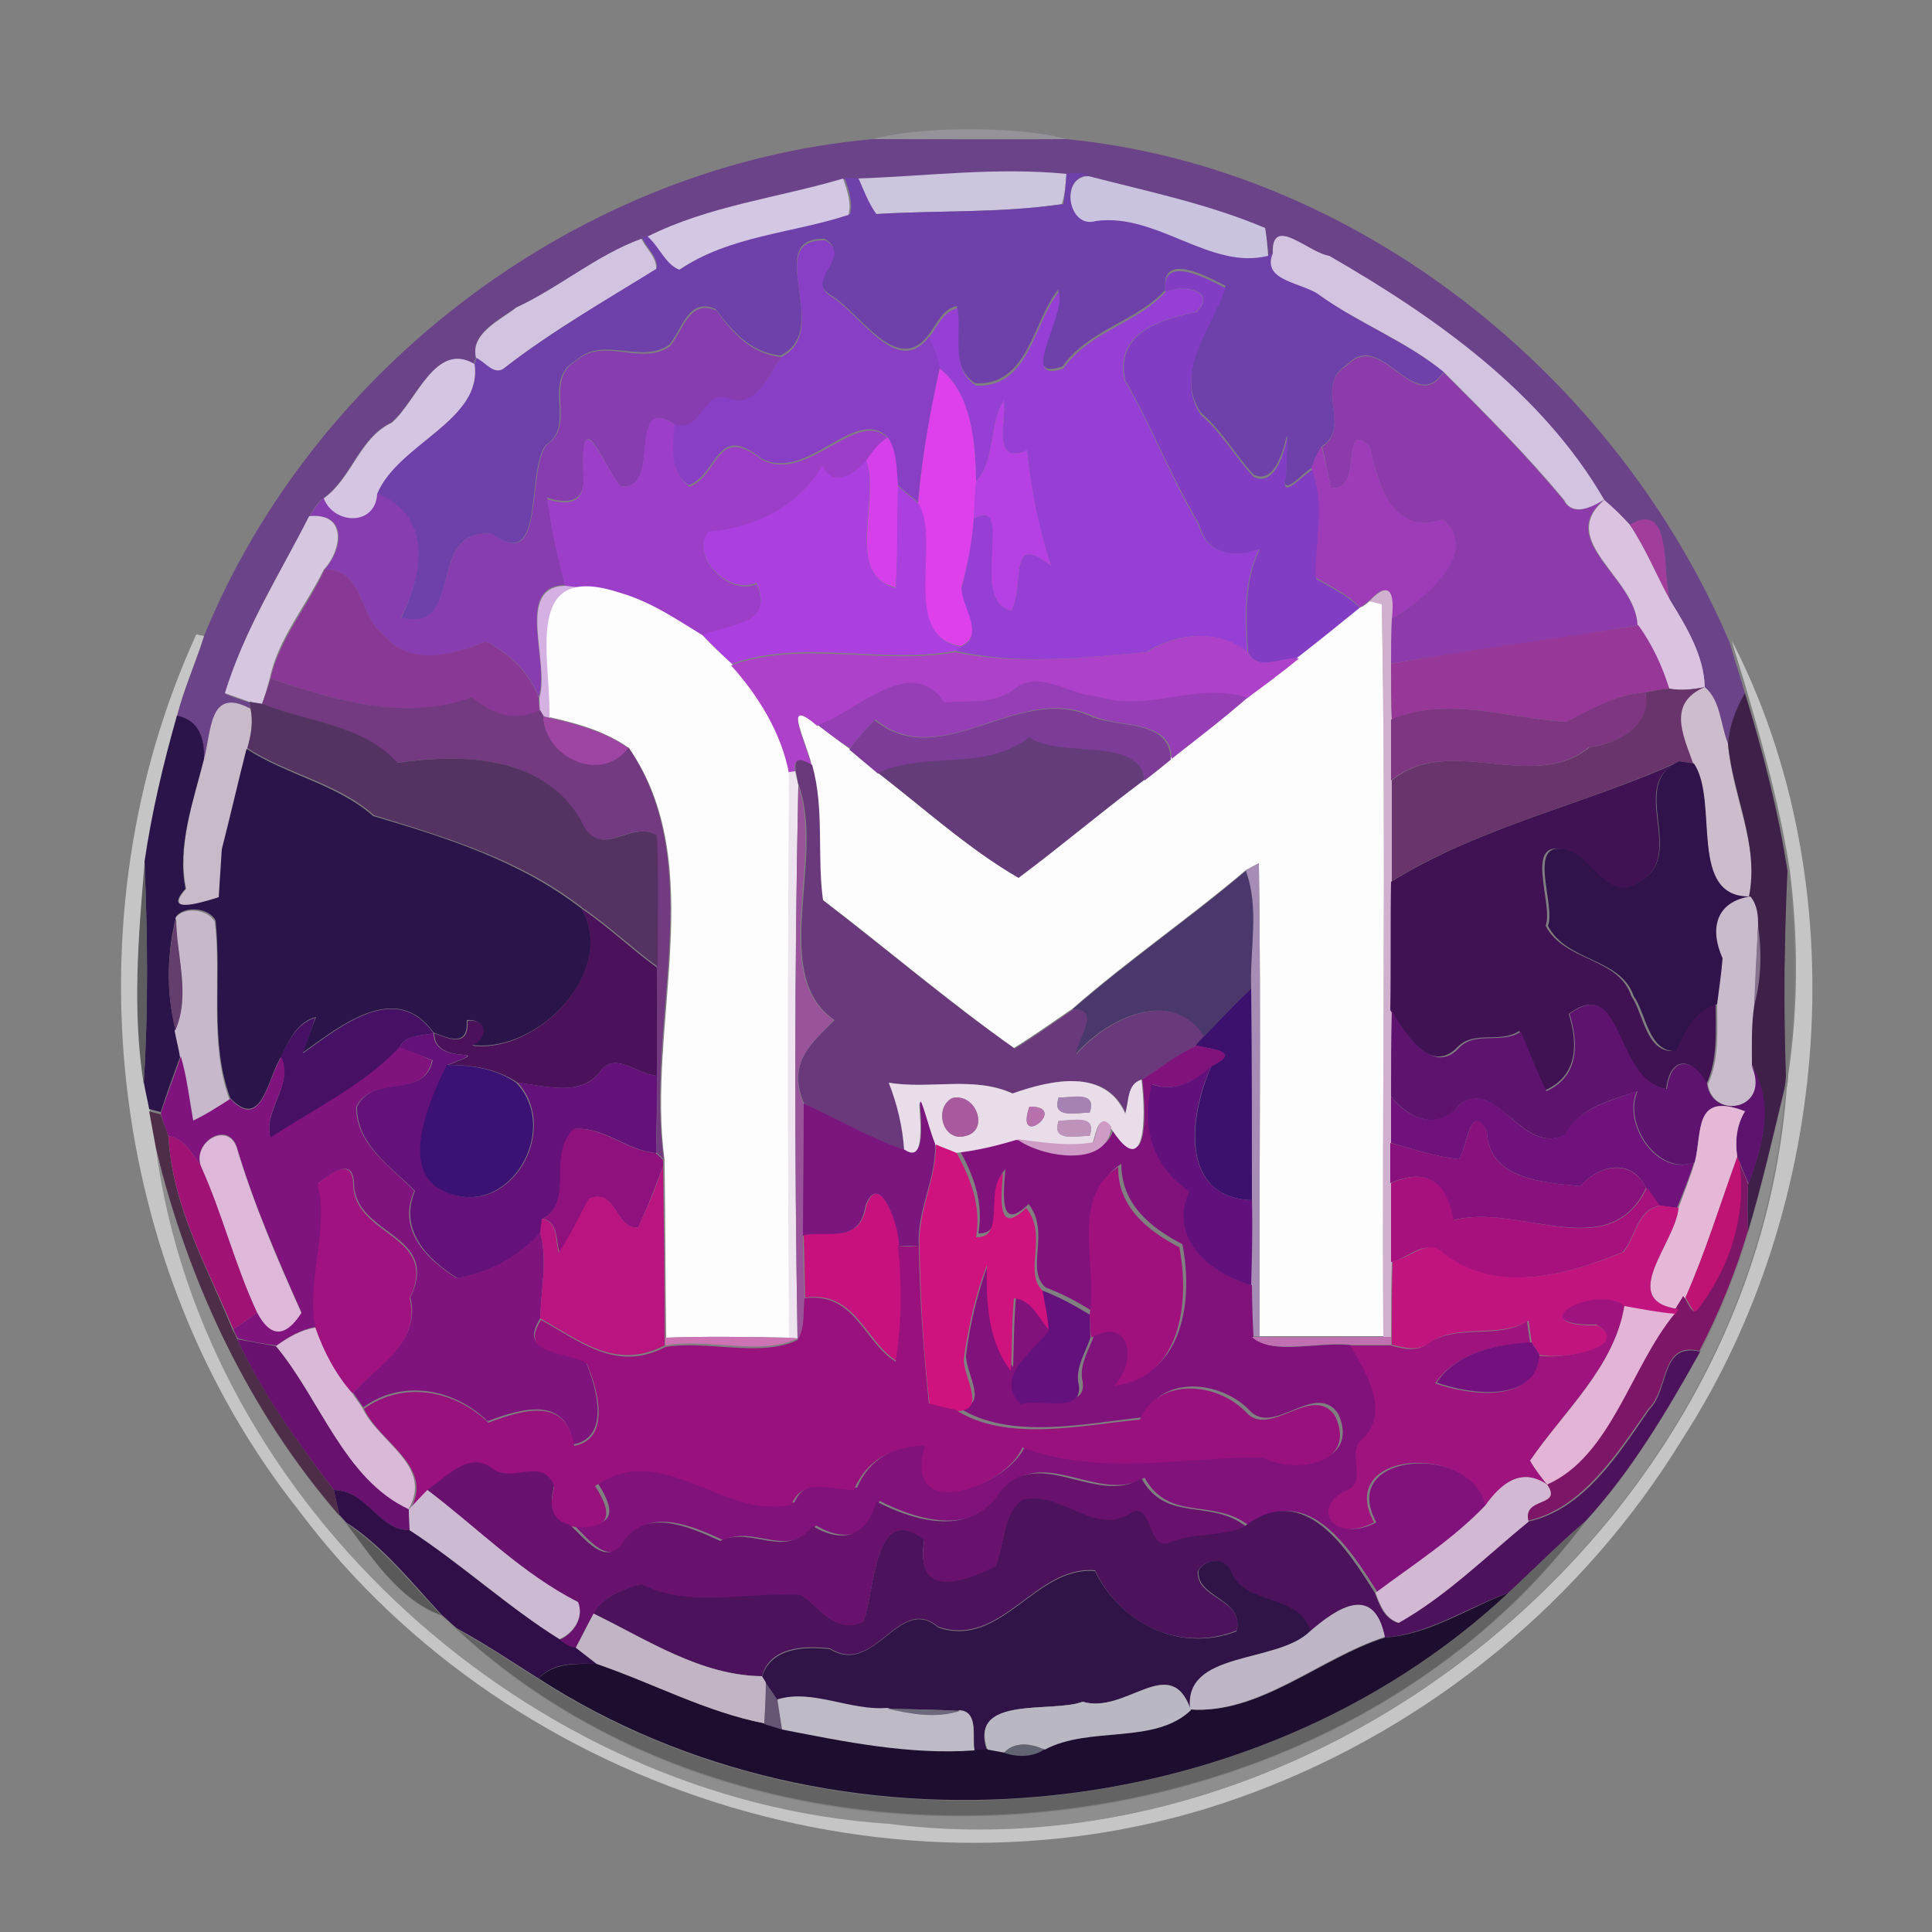 <?xml version="1.0" encoding="utf-8"?>
<!-- Generator: Adobe Illustrator 26.0.3, SVG Export Plug-In . SVG Version: 6.00 Build 0)  -->
<svg version="1.1" id="Layer_1" xmlns="http://www.w3.org/2000/svg" xmlns:xlink="http://www.w3.org/1999/xlink" x="0px" y="0px"
	 viewBox="0 0 250 250" style="enable-background:new 0 0 250 250;" xml:space="preserve">
<rect x="0" y="0" width="250" height="250" fill="#808080" stroke="none"/>
<style type="text/css">
	.st0{fill:#959399;}
	.st1{fill:#6B4389;}
	.st2{fill:#CDC5DE;}
	.st3{fill:#6E40AA;}
	.st4{fill:#D3C7E3;}
	.st5{fill:#CAC3DF;}
	.st6{fill:#D3C2E0;}
	.st7{fill:#D2C4E1;}
	.st8{fill:#893FC5;}
	.st9{fill:#823DC4;}
	.st10{fill:#963FD5;}
	.st11{fill:#873CB0;}
	.st12{fill:#D5C5E3;}
	.st13{fill:#8D3BAB;}
	.st14{fill:#DE40EC;}
	.st15{fill:#B640E3;}
	.st16{fill:#9D3EC9;}
	.st17{fill:#D640EB;}
	.st18{fill:#9D3BB9;}
	.st19{fill:#AC3FE0;}
	.st20{fill:#DBC2E0;}
	.st21{fill:#D7C6DF;}
	.st22{fill:#A13E9B;}
	.st23{fill:#893896;}
	.st24{fill:#D4B1E2;}
	.st25{fill:#D1AFCF;}
	.st26{fill:#FEFDFE;}
	.st27{fill:#FDFDFE;}
	.st28{fill:#973797;}
	.st29{fill:#C5C5C5;}
	.st30{fill:#AE41C9;}
	.st31{fill:#733981;}
	.st32{fill:#953EB5;}
	.st33{fill:#69346B;}
	.st34{fill:#CCBCCC;}
	.st35{fill:#7E3682;}
	.st36{fill:#3E2049;}
	.st37{fill:#C8BAC9;}
	.st38{fill:#543362;}
	.st39{fill:#7D3C98;}
	.st40{fill:#2B1449;}
	.st41{fill:#9E45A3;}
	.st42{fill:#653C7A;}
	.st43{fill:#6A397C;}
	.st44{fill:#411253;}
	.st45{fill:#31134B;}
	.st46{fill:#EEE4EF;}
	.st47{fill:#9A539B;}
	.st48{fill:#7A6C87;}
	.st49{fill:#5E5D5F;}
	.st50{fill:#A78DB5;}
	.st51{fill:#4A386C;}
	.st52{fill:#797979;}
	.st53{fill:#C9BBCC;}
	.st54{fill:#C7B9CB;}
	.st55{fill:#4B125B;}
	.st56{fill:#643E6C;}
	.st57{fill:#87728E;}
	.st58{fill:#876F8F;}
	.st59{fill:#3C116E;}
	.st60{fill:#461165;}
	.st61{fill:#5E136F;}
	.st62{fill:#641179;}
	.st63{fill:#81127C;}
	.st64{fill:#80137D;}
	.st65{fill:#3B1173;}
	.st66{fill:#62117C;}
	.st67{fill:#EADDEA;}
	.st68{fill:#6F127C;}
	.st69{fill:#8E8E8E;}
	.st70{fill:#A95A9F;}
	.st71{fill:#A682B3;}
	.st72{fill:#7C167F;}
	.st73{fill:#B871AD;}
	.st74{fill:#4D2D48;}
	.st75{fill:#E6B8D8;}
	.st76{fill:#BF92BC;}
	.st77{fill:#CE9BC7;}
	.st78{fill:#88117E;}
	.st79{fill:#8F117E;}
	.st80{fill:#A01274;}
	.st81{fill:#DEB8D8;}
	.st82{fill:#CF127E;}
	.st83{fill:#BF1273;}
	.st84{fill:#9F127F;}
	.st85{fill:#BA1480;}
	.st86{fill:#A1117E;}
	.st87{fill:#7D1667;}
	.st88{fill:#A6117E;}
	.st89{fill:#C7117E;}
	.st90{fill:#C1147F;}
	.st91{fill:#99117D;}
	.st92{fill:#64117E;}
	.st93{fill:#9F137E;}
	.st94{fill:#E3B4D6;}
	.st95{fill:#D9B8D8;}
	.st96{fill:#69116F;}
	.st97{fill:#CD73B4;}
	.st98{fill:#C070B1;}
	.st99{fill:#74117E;}
	.st100{fill:#4C125C;}
	.st101{fill:#68126E;}
	.st102{fill:#D3B8D3;}
	.st103{fill:#300F49;}
	.st104{fill:#CBBAD2;}
	.st105{fill:#59595A;}
	.st106{fill:#636363;}
	.st107{fill:#301448;}
	.st108{fill:#1D0D2F;}
	.st109{fill:#BEB6C6;}
	.st110{fill:#C1B5C5;}
	.st111{fill:#B9B8C2;}
	.st112{fill:#665474;}
	.st113{fill:#BFBBC6;}
	.st114{fill:#6C697C;}
	.st115{fill:#626474;}
</style>
<g id="_x23_959399ff">
	<path class="st0" d="M113,18c6-1.7,19-1.7,25,0C129.7,18,121.3,18,113,18z"/>
</g>
<g id="_x23_6b4389ff">
	<path class="st1" d="M26.4,82.3c14.3-35,48.9-61,86.6-64.3c8.3,0,16.7,0.1,25,0c37.6,3.7,71.1,30.6,85.8,65.1
		c0.6,2.2,1.4,4.4,2,6.7c-1.2,2-2,4.2-2.2,6.5c-1-2.4-0.9-5.5-3-7.3c-0.1-4-2.3-7.7-4.4-11.1c-1.3-2.5,0.5-13.4-5.3-9.9
		c-1.1-1.1-2.1-2.2-3.3-3.2c-8.1-14-21.9-23.6-35.6-31.6c-2.6-0.4-7.5-5.5-7.3-0.3l-0.6,0.3c0-1.2-0.2-2.4-0.4-3.6
		c-7.3-3.1-15.1-4.8-22.8-6.7c-0.9-0.4-1.9-0.4-2.9-0.2c-9.1-0.9-18.1,0.2-27.1,0.6c-0.4,0-1.3-0.1-1.8-0.1
		c-8.5,2.5-17.4,3.5-25.3,7.5L83,30.9c-5.8,2.2-10.6,6.3-16.2,8.9c-2.1,1.5-6,3.4-5.2,6.4c-0.1,0.2-0.2,0.7-0.3,0.9
		c-5-3-7.5,5-10.7,7.6c-4.2,2-5.1,7.2-8.8,9.8c-0.8,0.6-1.3,1.5-1.8,2.4c-3.9,7.5-8.5,14.7-10.8,22.9c1,0.4,2,0.8,3.1,1.1l0.1,0.9
		c-5.4-2.9-5,3-6,6.5c0.1-2.6-0.6-5-3.5-5.6C23.8,89.1,25.3,85.8,26.4,82.3z"/>
</g>
<g id="_x23_cdc5deff">
	<path class="st2" d="M110.9,23.1c9-0.3,18-1.5,27.1-0.6c-0.1,1.3-0.2,2.6-0.6,3.9c-8,1.2-16.2,0.8-24.2,1.3
		C112.2,26.3,111.6,24.7,110.9,23.1z"/>
</g>
<g id="_x23_6e40aaff">
	<path class="st3" d="M138,22.5c1-0.2,2-0.2,2.9,0.2c-3.8,0.1-2.7,6.9,0.9,5.8c7.9-1.1,14.9,6.4,22.3,4.5l0.6-0.3
		c-1.5,3.7,4,3.7,6.1,5.5c5.1,3.7,11.2,6,16,9.9c-3.8,5.8-8.1-5.7-12.5-0.9c-4.4,2.6,0.7,8-3.2,10.5c-0.6,0.8-1.1,1.8-1.3,2.8
		c-1.2,0.6-4.2,4.3-3.4,0.9c0.4-12.3,0.4,2.3-4.2,0c-2.4-2.6-4.1-5.7-6.8-8c-3.6-5.3,1.4-11.3,3.2-16.4c-2.5-1.3-8.4-4.5-7.8,0.5
		c-3.7,4.1-9.9,5.1-13.3,9.9c-6,2.2,0.4-6.9-0.6-9.9c-3.3,4.1-3.8,12.4-10.7,12.1c-3.4-2.2-1.8-6.6-2.4-10c-1.9,0.4-2.6,2.4-3.7,3.8
		c-4.1,5.3-8.9-3.1-12.6-5.2c-3.7-2.3,2.9-5.1-0.8-7.3c-8.2-0.2,1.2,11.7-5.7,15.1c-3.9-0.4-6.2-3.1-8.4-6c-3.5-1.6-4.3,2.6-6,4.6
		c-3.6,2.6-8.6-1.2-12,2c-4.7,2.6,0.1,8.4-4,11c-2.6,3.5,0,16.6-6.9,11.5C55,68.1,60.3,82.1,51.9,80c2.7-5.7,4.2-13-3.1-16.1
		c2.7-6.5,13.7-9.5,12.6-16.8c0.1-0.2,0.2-0.6,0.3-0.9c1.2,0.6,2.5,2.6,3.8,1.2c6.2-4.7,12.9-8.6,19.5-12.7c0.1-1.5-1.3-2.6-1.9-3.9
		l0.8-0.3c1.5,1.3,2.3,3.6,4.2,4.3c6.5-4.4,14.6-4.7,21.9-7.1c0.4-1.6-0.2-3.2-0.7-4.7c0.4,0,1.3,0.1,1.8,0.1
		c0.7,1.6,1.3,3.2,2.3,4.6c8.1-0.5,16.2-0.1,24.2-1.3C137.8,25.2,137.9,23.9,138,22.5z"/>
</g>
<g id="_x23_d3c7e3ff">
	<path class="st4" d="M83.8,30.6c8-4,16.9-5,25.3-7.5c0.5,1.5,1.1,3.1,0.7,4.7c-7.3,2.4-15.4,2.7-21.9,7.1
		C86.1,34.2,85.3,31.9,83.8,30.6z"/>
</g>
<g id="_x23_cac3dfff">
	<path class="st5" d="M141.8,28.6c-3.6,1.1-4.7-5.8-0.9-5.8c7.7,2,15.5,3.6,22.8,6.7c0.2,1.2,0.3,2.4,0.4,3.6
		C156.6,35,149.7,27.5,141.8,28.6z"/>
</g>
<g id="_x23_d3c2e0ff">
	<path class="st6" d="M164.7,32.8c-0.2-5.1,4.6-0.1,7.3,0.3c13.7,7.9,27.5,17.6,35.6,31.6c-1.6,0.9-4.1,2.2-5.2,0
		c-4.8-5.8-10.2-11.2-15.5-16.5c-4.8-4-10.9-6.3-16-9.9C168.7,36.5,163.2,36.5,164.7,32.8z"/>
</g>
<g id="_x23_d2c4e1ff">
	<path class="st7" d="M66.8,39.8c5.6-2.6,10.4-6.8,16.2-8.9c0.6,1.3,2,2.4,1.9,3.9c-6.6,4.1-13.3,7.9-19.5,12.7
		c-1.4,1.3-2.6-0.7-3.8-1.2C60.8,43.2,64.8,41.4,66.8,39.8z"/>
</g>
<g id="_x23_893fc5ff">
	<path class="st8" d="M101.1,46.2c6.8-3.4-2.6-15.3,5.7-15.1c3.7,2.2-2.9,5.1,0.8,7.3c3.7,2.2,8.5,10.6,12.6,5.2
		c0.7,1.3,1.3,2.6,1.4,4c-1.2,5.8-2.3,11.5-2.8,17.4c-0.9-0.8-1.8-1.5-2.7-2.3c-0.2-2.1-0.1-4.3-1.3-6.2c-4.2-4-10.4,6-16.3,2.8
		c-5.9-4.7-5.5,2-9.4,3.5c-2.6-1.9-2.2-5.1-1.9-8.1c3.6,1.2,3.7-4.8,7.1-3.3C97.9,52.8,99.4,48.5,101.1,46.2z"/>
</g>
<g id="_x23_823dc4ff">
	<path class="st9" d="M150.8,37.8c-0.6-5,5.3-1.8,7.8-0.5c-1.8,5.1-6.8,11-3.2,16.4c2.7,2.3,4.4,5.4,6.8,8c4.7,2.3,4.7-12.3,4.2,0
		c-0.8,3.3,2.2-0.3,3.4-0.9c1.8,4.5,0.5,9.4,0.5,14.1c2,1.2,4.2,2.2,5.8,3.9c-2.6,2.2-5.3,4.3-8,6.4c-2.1-0.2-5.4,1.8-6.6-0.8
		c-0.3-4.5-0.5-9.2,1.5-13.3c-3.2,1.1-6.8,0.8-7.8-3.2c-3.6-6.1-6.1-12.6-9.6-18.7c-1.3-6.2,4.7-7.9,9.2-8.8
		C157.7,37.6,153,36.7,150.8,37.8z"/>
</g>
<g id="_x23_963fd5ff">
	<path class="st10" d="M150.8,37.8c2.2-1.1,6.9-0.1,3.9,2.6c-4.5,0.9-10.5,2.6-9.2,8.8c3.6,6.1,6,12.7,9.6,18.7
		c1,3.9,4.6,4.3,7.8,3.2c-2,4.1-1.8,8.8-1.5,13.3c-3.9-3.1-9.1-2.5-13.1,0c-8.1,0.7-16.6,1.7-24.7-0.2l0.7-0.5
		c3.3-1.4,0-5.1,0.1-7.6c0.8-2.9,1.3-5.9,1.6-9c5.6-3.1-0.8,10.8,4.9,11.9c1.7-3.5-0.5-10.3,5.1-5.8c-1.6-4.8-2.6-9.8-3.1-14.9
		c-4.6,1.8-2.7-3.5-3-6.5c-2,3.2-1,7.6-3.6,10.5c-0.1-4.8-0.5-11.3-4.7-14.6c-0.2-1.5-0.8-2.8-1.4-4c1.1-1.4,1.8-3.4,3.7-3.8
		c0.6,3.4-1,7.8,2.4,10c6.9,0.3,7.4-8,10.7-12.1c1,3-5.4,12,0.6,9.9C140.9,42.9,147.1,41.9,150.8,37.8z"/>
</g>
<g id="_x23_873cb0ff">
	<path class="st11" d="M86.7,44.8c1.7-2,2.5-6.2,6-4.6c2.1,2.9,4.5,5.6,8.4,6c-1.7,2.3-3.2,6.6-6.7,5.4c-3.4-1.5-3.5,4.5-7.1,3.3
		c-6.3-4.1-1.5,8.8-7,8c-1.9-1.9-5.3-11.8-4.8-1.4c0.3,3.4-1.9,3.8-4.7,2.9c0.5,3.8,1.4,7.6,2.3,11.3c-6.6,0.1-1.9,9.8-3.4,14.5
		C68.5,87,66,84.6,62.9,83c-4.2,1.7-9.7,3.4-13.2-0.8C46.5,80,47,73.4,42,73.7c2.4-2.6,3-7.4-1.9-6.9c0.5-0.9,1-1.7,1.8-2.4
		c1.3,3.4,6.6,3.6,6.9-0.6c7.3,3.1,5.9,10.5,3.1,16.1c8.4,2.2,3.1-11.9,11.9-10.8c6.8,5.2,4.3-8,6.9-11.5c4.1-2.7-0.6-8.4,4-11
		C78.1,43.6,83.1,47.4,86.7,44.8z"/>
</g>
<g id="_x23_d5c5e3ff">
	<path class="st12" d="M50.7,54.7c3.2-2.7,5.6-10.6,10.7-7.6c1.1,7.3-9.9,10.3-12.6,16.8c-0.2,4.2-5.6,4-6.9,0.6
		C45.6,61.8,46.5,56.7,50.7,54.7z"/>
</g>
<g id="_x23_8d3babff">
	<path class="st13" d="M174.3,47.3c4.5-4.8,8.7,6.7,12.5,0.9c5.3,5.3,10.7,10.7,15.5,16.5c1.2,2.2,3.6,1,5.2,0
		c-6.2,5.3,4.1,10,4.4,16.2c-10.7,1.9-21.5,3.2-32,5c0-1.9,0-3.9,0.1-5.8c4-2.3,11.7-8.6,6.7-12.9c-6.5,2.4-8.4-4.7-9.5-9.5
		c-3.9-3.6-0.6,6.1-5,5.4c-0.3-1.3-0.8-4-1.1-5.3C175,55.3,169.9,49.8,174.3,47.3z"/>
</g>
<g id="_x23_de40ecff">
	<path class="st14" d="M121.6,47.7c4.2,3.3,4.6,9.7,4.7,14.6c-0.1,1.6-0.2,3.1-0.3,4.7c-0.2,3.1-0.8,6.1-1.6,9
		c0,2.5,3.2,6.2-0.1,7.6c-8-1.4-2.6-13.4-5.5-18.5C119.3,59.3,120.3,53.5,121.6,47.7z"/>
</g>
<g id="_x23_b640e3ff">
	<path class="st15" d="M126.3,62.3c2.6-2.9,1.6-7.3,3.6-10.5c0.3,3-1.6,8.3,3,6.5c0.5,5,1.5,10,3.1,14.9c-5.6-4.5-3.4,2.3-5.1,5.8
		c-5.7-1.1,0.6-15-4.9-11.9C126.1,65.4,126.1,63.9,126.3,62.3z"/>
</g>
<g id="_x23_9d3ec9ff">
	<path class="st16" d="M80.3,62.9c5.5,0.8,0.6-12.1,7-8c-0.3,3-0.7,6.1,1.9,8.1c3.9-1.5,3.4-8.2,9.4-3.5c6,3.1,12.2-6.8,16.3-2.8
		c-1.2,0.7-2,1.8-2.8,3c-1.6,1.8-4.2,3.6-5.7,0.7c-3.2,5.2-8.7,8-14.7,8.5c-2.5,2.8,2.4,8.3,6.2,6.7c2.5,5.6-4,5.3-7,6.8
		c-3.4-2.1-6.8-4.4-10.7-5.5c-2.4-0.4-4.7-0.7-7.1-1c-0.9-3.8-1.8-7.5-2.3-11.3c2.8,0.9,4.9,0.5,4.7-2.9
		C74.9,51.1,78.4,61,80.3,62.9z"/>
</g>
<g id="_x23_d640ebff">
	<path class="st17" d="M112.1,59.6c0.7-1.1,1.6-2.3,2.8-3c1.2,1.8,1.1,4.1,1.3,6.2c-0.1,4.4,0,8.8-0.3,13.2
		C109.2,74.5,114,64.5,112.1,59.6z"/>
</g>
<g id="_x23_9d3bb9ff">
	<path class="st18" d="M172.2,63.1c4.4,0.7,1.1-9,5-5.4c1.1,4.8,3,11.8,9.5,9.5c5.1,4.3-2.6,10.6-6.7,12.9c0.4-3.3-0.2-5.2-2.9-2.3
		c-0.3,0.2-0.8,0.6-1.1,0.8c-1.6-1.7-3.8-2.7-5.8-3.9c0-4.7,1.3-9.6-0.5-14.1c0.3-1,0.7-2,1.3-2.8C171.4,59.2,171.9,61.8,172.2,63.1
		z"/>
</g>
<g id="_x23_ac3fe0ff">
	<path class="st19" d="M91.7,68.8c6.1-0.5,11.6-3.3,14.7-8.5c1.5,2.9,4.1,1.1,5.7-0.7c1.8,4.8-2.9,14.8,3.8,16.5
		c0.3-4.4,0.1-8.8,0.3-13.2c0.9,0.8,1.8,1.5,2.7,2.3c2.9,5.1-2.5,17.1,5.5,18.5l-0.7,0.5c-9.6,1.8-19.8-1.6-29,1.7
		c-1.3-1.2-2.5-2.4-3.8-3.7c3.1-1.5,9.5-1.1,7-6.8C94.1,77.1,89.2,71.7,91.7,68.8z"/>
</g>
<g id="_x23_dbc2e0ff">
	<path class="st20" d="M207.6,64.7c1.2,1,2.3,2.1,3.3,3.2c2.1,3.1,3.5,6.6,5.3,9.9c2.1,3.4,4.3,7.1,4.4,11.1
		c-1.5,0.3-3.1,0.5-4.7,0.2c-0.9-2.9-2.2-5.8-4-8.2C211.7,74.7,201.4,70,207.6,64.7z"/>
</g>
<g id="_x23_d7c6dfff">
	<path class="st21" d="M40,66.8c4.9-0.5,4.3,4.3,1.9,6.9c-2.3,4.7-5.9,8.9-7,14.1c-0.3,1.1-0.6,2.2-1,3.3c-0.4-0.1-1.3-0.2-1.7-0.3
		c-1-0.4-2-0.7-3.1-1.1C31.6,81.5,36.2,74.3,40,66.8z"/>
</g>
<g id="_x23_a13e9bff">
	<path class="st22" d="M210.9,67.9c5.9-3.5,4,7.3,5.3,9.9C214.4,74.6,213,71,210.9,67.9z"/>
</g>
<g id="_x23_893896ff">
	<path class="st23" d="M35,87.8c1.2-5.2,4.8-9.3,7-14.1c5-0.3,4.5,6.3,7.7,8.5c3.4,4.1,9,2.5,13.2,0.8c3,1.6,5.6,4,6.8,7.3
		c0,0.4,0.1,1.3,0.1,1.7c-3.3,1.5-6.3,0.6-8.8-1.7C52.5,93.4,43.2,90.6,35,87.8z"/>
</g>
<g id="_x23_d4b1e2ff">
	<path class="st24" d="M69.8,90.3c1.4-4.7-3.2-14.4,3.4-14.5c2.4,0.3,4.7,0.6,7.1,1c-12.8-4.3-8.9,8.4-9.1,16.1l-0.8-0.2L69.9,92
		C69.8,91.5,69.8,90.7,69.8,90.3z"/>
</g>
<g id="_x23_d1afcfff">
	<path class="st25" d="M177.2,77.8c2.7-2.9,3.3-1,2.9,2.3c-0.1,1.9-0.1,3.9-0.1,5.8c0,1.8,0,5.4,0.1,7.2c0,2.6-0.1,5.2,0,7.9
		c0,4.3,0,8.7,0,13c0,5.6,0,11.2,0.1,16.8c0,3.7-0.1,7.4-0.1,11.1c0,2,0,4,0,6c0,1.7,0,3.5,0,5.2c0,3.4,0,6.8,0,10.1
		c-0.1,3.2-0.1,6.5-0.1,9.8l-1,0c-0.2-31.6,0.4-63.2-0.2-94.7C178.4,78.2,177.6,77.9,177.2,77.8z"/>
</g>
<g id="_x23_fefdfeff">
	<path class="st26" d="M71.1,92.8c0.2-7.7-3.6-20.3,9.1-16.1c3.9,1.1,7.3,3.4,10.7,5.5c1.2,1.3,2.5,2.5,3.8,3.7
		c3.5,4,6.5,8.8,7.5,14c-0.2,24.4-0.2,48.8,0,73.2c-5.3-0.1-10.7-0.2-16,0c-0.1-7.4-0.1-14.8-0.2-22.2v-0.8
		c-2.4-17.3,5.9-38.1-4.6-53.3C78.3,94.6,74.7,93.6,71.1,92.8z"/>
</g>
<g id="_x23_fdfdfeff">
	<path class="st27" d="M177.2,77.8c0.4,0.1,1.2,0.3,1.6,0.4c0.6,31.5,0,63.1,0.2,94.7c-5.3,0-10.7,0-16,0
		c-0.1-20.4,0.2-40.8-0.1-61.2c-0.4,0.2-1.3,0.7-1.7,0.9c-7.3,6.2-15.2,11.6-22.4,17.9c-2.5,1.7-5,3.5-7.6,5.1
		c-8.5-6-16.5-12.9-24.8-19.2c-0.8-5.8,0.2-11.8-1.4-17.5c-0.6-2.8-4-9.3,0.7-5.2c1.4,1,2.7,2.1,4.1,3.1c1.3,1,2.5,2.1,3.7,3.1
		c5.9,4.6,11.8,9.9,18.2,13.6c5.6-4,10.8-8.5,16.3-12.7c1.1-0.9,2.2-1.8,3.4-2.7c3.3-2.6,6.6-5.2,9.8-7.9c2.3-1.7,4.6-3.4,6.8-5.2
		c2.7-2.1,5.3-4.2,8-6.4C176.4,78.5,176.9,78.1,177.2,77.8z"/>
</g>
<g id="_x23_973797ff">
	<path class="st28" d="M180,85.9c10.5-1.9,21.3-3.2,32-5c1.8,2.5,3.1,5.3,4,8.2c-1,0.1-2.1,0.3-3.1,0.5c-3.7,0.2-6.9,2.2-10.2,3.8
		c-7.5-0.4-15.3-3.4-22.6-0.3C180,91.4,180,87.7,180,85.9z"/>
</g>
<g id="_x23_c5c5c5ff">
	<path class="st29" d="M25.4,82.1l1,0.2c-1.1,3.5-2.6,6.8-3.5,10.3c-1.7,6.3-3.3,12.7-4.1,19.2c-0.9,9.4-1.6,19.1-0.1,28.5
		c0.2,1.2,0.4,2.3,0.7,3.5c0.3,1.6,0.7,3.3,1,4.9c6.2,46,48.6,84.1,94.8,87.2c56.2,7.3,111.9-38.9,116-95.1c0.1-0.4,0.2-1.2,0.2-1.7
		c1.3-8.8,1.3-17.7,0.2-26.5c-1.2-7.8-3.3-15.5-5.5-23c-0.6-2.2-1.4-4.4-2-6.7c16.2,31.4,13.1,73.2-6.4,103.3
		c-12.7,20.8-32.5,37.1-55.4,45.7c-43.6,16.6-95.8,0.7-123.6-36.4C13.7,164,8.7,118.6,25.4,82.1z"/>
</g>
<g id="_x23_ae41c9ff">
	<path class="st30" d="M148.4,84.4c4-2.5,9.2-3.1,13.1,0c1.2,2.6,4.5,0.5,6.6,0.8c-2.2,1.8-4.5,3.5-6.8,5.2
		c-6.4-2.2-12.9,2-19.4-0.2c-3.6-0.1-7.4-3.6-10.8-0.9c-2.6,1.9-6,1.4-9,1.7c-4.3-6.5-11.8,1.6-16.4,2.9c-4.7-4.1-1.3,2.4-0.7,5.2
		c-1.3-0.8-2.5-1.2-2.1,0.9l-0.8,0.1c-1-5.3-4-10.1-7.5-14c9.2-3.3,19.5,0,29-1.7C131.7,86.1,140.3,85.1,148.4,84.4z"/>
</g>
<g id="_x23_733981ff">
	<path class="st31" d="M35,87.8c8.2,2.8,17.6,5.6,26.1,2.4c2.6,2.3,5.5,3.2,8.8,1.7l0.4,0.7c0.2,5.4,7.6,8.7,11,4.1
		c10.5,15.3,2.1,36,4.6,53.3c-0.2-0.2-0.8-0.7-1-0.9c0.1-3.3,0.2-6.7,0.1-10c0-4.7,0.1-9.3,0-14c0-5.7,0.2-11.4-0.1-17
		c-3.4-2.2-7.5,3.7-9.9-2.1c-4.9-8.3-15.1-8.5-23.7-7.3c-4.3-4.9-11.6-5.3-17.4-7.6C34.3,90,34.7,88.9,35,87.8z"/>
</g>
<g id="_x23_953eb5ff">
	<path class="st32" d="M105.8,93.8c4.6-1.3,12.1-9.5,16.4-2.9c3-0.3,6.4,0.3,9-1.7c3.3-2.7,7.2,0.8,10.8,0.9c6.5,2.2,13-2,19.4,0.2
		c-3.2,2.8-6.5,5.3-9.8,7.9c0-5.1-6.4-4-10.1-5.5c-9.6-4.6-19.7,7.5-28.2,0.4c-1.2,1.1-2.3,2.4-3.3,3.7
		C108.5,95.9,107.1,94.8,105.8,93.8z"/>
</g>
<g id="_x23_69346bff">
	<path class="st33" d="M212.9,89.6c1-0.2,2-0.4,3.1-0.5c1.6,0.3,3.1,0.1,4.7-0.2c-4.8,2-2.9,6-1.5,9.9c-0.5-0.1-1.4-0.2-1.9-0.3
		c-11.9,5.5-25.7,8.4-37.2,15.5c0-4.3,0-8.7,0-13c7.5-6.2,18.2,1.7,25.6-4.3C209.1,96.3,213.8,93.9,212.9,89.6z"/>
</g>
<g id="_x23_ccbcccff">
	<path class="st34" d="M220.6,88.9c2.1,1.8,2,4.9,3,7.3c0.5,6.7,4,13,2.9,19.8c-8.2,0.3-4-12.2-7.4-17.2
		C217.7,94.9,215.8,91,220.6,88.9z"/>
</g>
<g id="_x23_7e3682ff">
	<path class="st35" d="M202.7,93.4c3.2-1.6,6.5-3.6,10.2-3.8c1,4.3-3.7,6.7-7.3,7.1c-7.4,6-18.1-1.9-25.6,4.3c0-2.6,0-5.2,0-7.9
		C187.4,90,195.2,93,202.7,93.4z"/>
</g>
<g id="_x23_3e2049ff">
	<path class="st36" d="M223.6,96.2c0.2-2.3,1-4.5,2.2-6.5c2.3,7.5,4.3,15.2,5.5,23c-0.4,8.8-0.5,17.6-0.2,26.5
		c0,0.4-0.1,1.2-0.2,1.7c-1.5,6.2-2.9,12.4-4.7,18.4c-0.1-2-0.1-4,0-6c1.9-5.1,3.4-10.5,0.3-15.4c0-2.6-0.1-5.2,0.3-7.7
		c0.9-3.4,1.1-6.8,0.5-10.3c0-1.3-0.1-2.7-1-3.8C227.7,109.2,224.2,102.9,223.6,96.2z"/>
</g>
<g id="_x23_c8bac9ff">
	<path class="st37" d="M26.4,98.2c1-3.6,0.6-9.4,6-6.5c0.4,1.8,0.1,3.5-0.4,5.2c-1.2,4.3-2.1,8.7-3.2,13c-0.1,1.6-0.3,4.6-0.4,6.2
		c-2.8,0.9-7.2,2.2-4.3-1.1C22.9,109.6,25,103.7,26.4,98.2z"/>
</g>
<g id="_x23_543362ff">
	<path class="st38" d="M32.3,90.8c0.4,0.1,1.3,0.2,1.7,0.3c5.8,2.3,13.1,2.7,17.4,7.6c8.5-1.2,18.7-1,23.7,7.3
		c2.4,5.8,6.5-0.1,9.9,2.1c0.3,5.7,0.1,11.4,0.1,17c-3.3-2.4-6.3-5.3-9.7-7.6c-7.9-6.2-17.5-9.1-27-12c-4.7-4.2-11.2-5.3-16.4-8.7
		c0.5-1.7,0.8-3.5,0.4-5.2L32.3,90.8z"/>
</g>
<g id="_x23_7d3c98ff">
	<path class="st39" d="M113.2,93.2c8.6,7,18.7-5,28.2-0.4c3.6,1.4,10,0.3,10.1,5.5c-1.1,0.9-2.2,1.8-3.4,2.7
		c-0.8-5.7-10.9-2.7-14.9-5.5c-5.8,4.5-13,1.7-19.6,4.6c-1.2-1-2.5-2.1-3.7-3.1C110.9,95.6,112,94.3,113.2,93.2z"/>
</g>
<g id="_x23_2b1449ff">
	<path class="st40" d="M22.9,92.6c2.9,0.6,3.6,3,3.5,5.6c-1.4,5.5-3.5,11.3-2.4,16.8c-2.9,3.2,1.5,2,4.3,1.1
		c0.1-1.6,0.3-4.6,0.4-6.2c1.1-4.3,2.1-8.7,3.2-13c5.2,3.4,11.6,4.5,16.4,8.7c9.5,2.8,19,5.8,27,12c4.6,8.1-5.7,18.8-14.3,17.6
		c2.2-0.9,1.9-3.4-0.6-3.2c0.2,3.4-2.1,2.5-4.3,1.6c-4.8-6.7-11.9-1-16.9,2.6c0.5-1.6,1.1-3.1,1.7-4.6c-2.4,0.6-3.5,3-4.5,5.1
		c-1.8,2.8-2.5,9.7-6.6,5.4c-2.7-7.3-1.1-15.3-1.9-23c-0.9-1.7-4.1-1.9-5.1-0.5c-1.2,4.6-1.3,9.8-0.1,14.5c0.2,1.1,0.5,2.3,0.7,3.4
		c-0.9,2.5-1.8,4.9-2.6,7.4c-0.4-0.1-1.1-0.3-1.5-0.4c-0.2-1.2-0.5-2.3-0.7-3.5c0.6-9.5,0.5-19,0.1-28.5
		C19.6,105.3,21.1,98.9,22.9,92.6z"/>
</g>
<g id="_x23_9e45a3ff">
	<path class="st41" d="M70.3,92.7l0.8,0.2c3.6,0.8,7.2,1.8,10.2,3.9C77.8,101.4,70.5,98.1,70.3,92.7z"/>
</g>
<g id="_x23_653c7aff">
	<path class="st42" d="M133.2,95.4c4,2.8,14.2-0.2,14.9,5.5c-5.5,4.1-10.8,8.6-16.3,12.7c-6.4-3.7-12.2-9-18.2-13.6
		C120.2,97.1,127.3,99.9,133.2,95.4z"/>
</g>
<g id="_x23_6a397cff">
	<path class="st43" d="M103,99.9c-0.4-2.1,0.8-1.7,2.1-0.9c1.6,5.7,0.6,11.7,1.4,17.5c8.3,6.4,16.3,13.2,24.8,19.2
		c2.6-1.6,5.1-3.4,7.6-5.1c3.8-0.1,0.7,3.7,0.4,5.8c4.1-4.7,12.5-8.7,16.6-2.3c-0.3,0.3-0.8,0.9-1.1,1.2c-2.5,1.3-4.7,2.9-7,4.4
		c-2,0.6-1.6,2.8-2.1,4.4c-2.6-5.9-9.5-4.4-14.6-2.6c-5-2.3-10.8-0.5-16-1.4c1.1,2.8,1.8,5.7,2.1,8.8c-4.6-1.5-8.8-4-13.1-6
		c-2.4-5.4,1-8,3.9-10.9c-8.5-5.8-1.2-20.7-4.6-30.3C103.2,101.2,103.1,100.3,103,99.9z"/>
</g>
<g id="_x23_411253ff">
	<path class="st44" d="M180,114.1c11.6-7.2,25.4-10.1,37.2-15.5c-6.8,3,1.3,12.2-5.2,15.6c-3.8,2.8-5.9-3-9.2-4.1
		c-5.9-2-1.7,7-2.8,9.7c2.5,4.7,9.4,4,11.1,9.1c1.6,2.3,1.9,7.3,5.5,7.1c1.2-2.6,2.4-5.3,5.4-6.1c0,3.5,0.3,7.2-1.2,10.4
		c-1.8-3.6-4.7-3.7-5.2,0.6c-6.8-0.9-5.5-15-12.6-9.7c1.2,3.9,1.2,8-3.1,9.9c-1.2-2.5-2.2-5.1-3.3-7.7c-2.5,1.7-5.9-0.2-8.1,2.2
		c-3.5,3.5-7-2.1-8.6-4.9C180,125.2,179.9,119.6,180,114.1z"/>
</g>
<g id="_x23_31134bff">
	<path class="st45" d="M212.1,114.1c6.4-3.4-1.6-12.6,5.2-15.6c0.5,0.1,1.5,0.2,1.9,0.3c3.3,4.9-0.9,17.5,7.4,17.2
		c-4.5,0.7-5.3,4.2-3.6,8c-0.2,1.5-0.5,4.5-0.7,5.9c-3,0.8-4.2,3.5-5.4,6.1c-3.6,0.2-3.9-4.9-5.5-7.1c-1.7-5-8.7-4.4-11.1-9.1
		c1.1-2.7-3.1-11.7,2.8-9.7C206.1,111.1,208.2,116.9,212.1,114.1z"/>
</g>
<g id="_x23_eee4efff">
	<path class="st46" d="M102.1,99.9l0.8-0.1c0.1,0.5,0.3,1.4,0.4,1.8c-0.5,23.8-0.5,47.7-0.1,71.6l-1.1-0.1
		C101.9,148.7,101.9,124.3,102.1,99.9z"/>
</g>
<g id="_x23_9a539bff">
	<path class="st47" d="M103.3,101.7c3.3,9.5-3.9,24.5,4.6,30.3c-2.8,2.9-6.2,5.5-3.9,10.9c0,5.7-0.1,11.3-0.1,17
		c0,2.7,0.1,5.4,0.2,8.1c-0.2,1.8,0.1,3.8-0.9,5.4C102.8,149.4,102.8,125.5,103.3,101.7z"/>
</g>
<g id="_x23_7a6c87ff">
	<path class="st48" d="M28.3,116.1c0.1-1.6,0.3-4.6,0.4-6.2C28.6,111.5,28.4,114.6,28.3,116.1z"/>
</g>
<g id="_x23_5e5d5fff">
	<path class="st49" d="M18.6,140.3c-1.5-9.4-0.7-19.1,0.1-28.5C19.1,121.3,19.2,130.8,18.6,140.3z"/>
</g>
<g id="_x23_a78db5ff">
	<path class="st50" d="M161.2,112.6c0.4-0.2,1.3-0.7,1.7-0.9c0.3,20.4,0,40.8,0.1,61.2l-1,0c0-1.7-0.1-5-0.2-6.7
		c0.1-3.7,0.2-7.4,0.1-11c0.1-9.1,0-18.3-0.1-27.4C161.7,122.8,163,117.5,161.2,112.6z"/>
</g>
<g id="_x23_4a386cff">
	<path class="st51" d="M138.8,130.6c7.2-6.3,15.1-11.7,22.4-17.9c1.8,4.8,0.5,10.1,0.7,15.2c-2.1,2-4.1,4.1-6.1,6.2
		c-4.1-6.4-12.5-2.4-16.6,2.3C139.5,134.3,142.6,130.5,138.8,130.6z"/>
</g>
<g id="_x23_797979ff">
	<path class="st52" d="M231.4,112.7c1.1,8.8,1.1,17.7-0.2,26.5C230.8,130.4,230.9,121.5,231.4,112.7z"/>
</g>
<g id="_x23_c9bbccff">
	<path class="st53" d="M226.5,116c0.9,1.1,1,2.4,1,3.8c-0.2,3.4-0.3,6.9-0.5,10.3c-0.4,2.6-0.3,5.1-0.3,7.7c2.7,5.8-5,7.2-5.7,2.5
		c1.5-3.2,1.2-6.9,1.2-10.4c0.2-1.5,0.6-4.4,0.7-5.9C221.2,120.2,222,116.7,226.5,116z"/>
</g>
<g id="_x23_c7b9cbff">
	<path class="st54" d="M22.7,118.8c1-1.5,4.2-1.2,5.1,0.5c0.9,7.6-0.8,15.6,1.9,23c-1.5,1-3.1,2-4.8,2.8c-0.6-2.8-0.8-5.6-1.6-8.3
		c-0.2-1.2-0.5-2.3-0.7-3.4C24.7,128.7,22.8,123.6,22.7,118.8z"/>
</g>
<g id="_x23_4b125bff">
	<path class="st55" d="M75.3,117.6c3.4,2.3,6.4,5.2,9.7,7.6c0.1,4.7,0,9.3,0,14c-2.4-0.1-5.4-3.2-7.3-0.6c-2.5,3.4-7.2,1.9-10.7,1.5
		c-2.7-1.8-5.8-2.3-9-2.3c6.7-2.6-1.8,0.4-1.8-4.1c2.2,0.9,4.5,1.7,4.3-1.6c2.5-0.3,2.8,2.2,0.6,3.2
		C69.5,136.4,79.8,125.8,75.3,117.6z"/>
</g>
<g id="_x23_643e6cff">
	<path class="st56" d="M22.7,133.3c-1.2-4.7-1.1-9.9,0.1-14.5C22.8,123.6,24.7,128.7,22.7,133.3z"/>
</g>
<g id="_x23_87728eff">
	<path class="st57" d="M227.5,119.8c0.5,3.5,0.4,6.9-0.5,10.3C227.1,126.7,227.3,123.2,227.5,119.8z"/>
</g>
<g id="_x23_876f8fff">
	<path class="st58" d="M222.1,129.9c0.2-1.5,0.6-4.4,0.7-5.9C222.7,125.4,222.3,128.4,222.1,129.9z"/>
</g>
<g id="_x23_3c116eff">
	<path class="st59" d="M155.8,134.1c2-2.1,4-4.2,6.1-6.2c0.1,9.1,0.1,18.3,0.1,27.4c-9.6-0.3-8-11.4-5.2-17.4
		c3.7-1.8,0.3-2.1-2.1-2.6C155,134.9,155.6,134.3,155.8,134.1z"/>
</g>
<g id="_x23_461165ff">
	<path class="st60" d="M39.2,136.3c5-3.6,12.1-9.4,16.9-2.6c-1.5,0.4-3.7,0.1-4.4,1.9c-4.5,4.9-11,8-16.7,11.7
		c-1-3.7,3.1-6.9,1.3-10.5c1-2,2.1-4.4,4.5-5.1C40.3,133.2,39.7,134.8,39.2,136.3z"/>
</g>
<g id="_x23_5e136fff">
	<path class="st61" d="M203.1,131.2c7.1-5.3,5.8,8.8,12.6,9.7c0.5-4.3,3.4-4.1,5.2-0.6c0.7,4.7,8.4,3.3,5.7-2.5
		c3.1,4.9,1.5,10.3-0.3,15.4c-0.3-0.6-0.9-2-1.1-2.6l-0.4-0.9c-0.3-2.1-0.1-4.1,1-5.9c-6.7-2.6-5.5,2.8-6.5,6.6
		c-4.7,1.8-9.3-4.9-7.4-9.2c-3.5,1.2-7.4,2-9.3,5.6c-5.6,2.9-8.8-7.4-13.7-3.9c-2.6,3.5-6.5,2-8.9-1c0-3.7,0-7.4,0.1-11.1
		c1.6,2.8,5.2,8.4,8.6,4.9c2.1-2.4,5.5-0.5,8.1-2.2c1.1,2.6,2.1,5.2,3.3,7.7C204.3,139.3,204.3,135.1,203.1,131.2z"/>
</g>
<g id="_x23_641179ff">
	<path class="st62" d="M51.7,135.6c0.7-1.8,2.8-1.5,4.4-1.9c0,4.5,8.5,1.5,1.8,4.1c-1.9,4-6.7,13.9,0,16.5c8.1,3.4,14.7-8,9.1-14.2
		c3.5,0.4,8.3,1.9,10.7-1.5c1.9-2.6,4.9,0.5,7.3,0.6c0.1,3.3-0.1,6.6-0.1,10c-3.8-0.3-6.8-3.5-10.6-3.1c-3.6,3.6,0.2,9.4-4.1,11.6
		c-0.1,0.4-0.2,1.4-0.2,1.8c-3,3.2-6.4,5.1-10.8,5.9c-4-2.5-7.6-6.3-5.5-11.3c-2.8-2.9-7.6-5.9-7.5-10.9c2.2-4.4,8.7-0.9,9.8-6
		C54.5,136.6,53.1,136.1,51.7,135.6z"/>
</g>
<g id="_x23_81127cff">
	<path class="st63" d="M147.8,139.7c2.3-1.5,4.5-3.2,7-4.4c2.4,0.5,5.8,0.8,2.1,2.6c-2.2,2-4.8,3.5-7.8,2.4
		c-1.3,5.9,0.2,10.6,4.9,13.9c-2.8,6,2.6,10.6,8,12.1c0,1.7,0.1,5,0.2,6.7c2.3,2.5,8.7,0.5,12.8,1.1c2.1,3.6,5.3,8.8,1.5,12.2
		c-2.1,1.9,1.1,5.6-2.3,6.7c-4.2,2.3-1.3,6.7,3.9,4c-5.1-9.3,12.6-10.2,14.4-2.2c-4.2,4.4-9.4,7.7-14.2,11.3
		c-3.5-5.5-9-14.5-16.7-8.7c-4.6-3.6-10.3-0.4-13.5-6.2c-6,3.7-14-5.1-18.9,2.6c-4.2,5.1-11.3,2.5-15.4,0.4
		c-1.2,4.5-4.3,5.5-8.2,3.2c-3.8,4.4-7.9-0.1-12,1.9c-3.9-1.8-9.7-4.4-12.6,0.2c-2.3,3.4-5-0.6-6.9-2.3c5.1,0.6,5.9-1.2,3.3-5.2
		c8.8-6.1,16.5,4.3,25.4,2.4c1.6-3.6,5.2-1.8,8.1-1.9c1.6-3.8,5.1-5.6,9.2-5.7c-3.1,10.2,10.4,5.6,12.6,0.2
		c10.2,3.8,20.7,1.2,31.2,1.3c3.7,2.1,12.1,1.1,9.3-5.3c-2.9-4.5-8.5,3.1-11.6-0.6c-3.8-3.8-11.3-4.5-13.7,1
		c-7.6,0.8-17.3,3-23.9-1.3c4.1,0,1-4.3,1-6.7c0.5-4.1,1.5-8.2,3-12.2c-0.1,4.8,0.2,9.8,3.1,13.7c0.1-3.2,0.1-6.3,0.4-9.4
		c2.4,0.2,3.2,2.8,4.7,4.3c-1.3,2.1-7.4,6-3.6,9.5c2.5-0.8,8.5,1.5,7.4-3c-0.2-2,1-3.8,1.6-5.6c5.2-2.9,6,3.1,3,6.2
		c8.6-1,9.8-10.9,8.4-17.9c-4.2-2.2-7.9-5.2-7.9-10.4c-6.3,4.1-2.5,12.8-3.7,19.1c-1.9-1.2-3.9-2.3-6.1-3.1
		c-2.7-2.4,0.7-7.1-2.2-10.8c-3.5,3.4-3.4-0.3-3-4.5c-2.4,2.3,0.4,8.4-3.5,8.3c0.7-4-0.6-7.5-2.5-10.9c2.7-0.3,5.3-0.9,7.9-1.7
		c2.8,2.2,11.7,4,12.2-1.6C148.4,153.1,148.4,144.4,147.8,139.7z"/>
</g>
<g id="_x23_80137dff">
	<path class="st64" d="M35,147.2c5.6-3.7,12.1-6.8,16.7-11.7c1.4,0.5,2.8,1.1,4.2,1.7c-1.1,5.2-7.6,1.7-9.8,6c-0.1,5,4.8,8,7.5,10.9
		c-2.2,5,1.5,8.8,5.5,11.3c4.4-0.8,7.8-2.7,10.8-5.9c1,3.6,0.1,7.4,0,11.1c-2.9,4.6,2.8,3.9,5.9,5.6c1.4,3.4,3.2,9.8-1.6,10.7
		c-1-6.3-6.6-4.7-11.1-3c-4.3-4.2-11-5.5-16.1-1.8c-0.3-0.5-1-1.4-1.3-1.9c3.2-3.6,8.8-6.6,7.4-12.3c4-8.4-7.2-7.9-7.3-14.8
		c-0.1-3.5-3-1.2-4.6,0c1.5,6.2-1.5,12.4-0.3,18.6c-1.9,0.3-3.6,1.3-5.1,2.4c-1.7-0.2-3.3-0.5-5-0.9c-0.2-0.3-0.5-0.9-0.6-1.2
		c1-0.7,2.1-1.4,3.1-2.2c1.6,3,3.6,3.4,5.7,0c-3.1-7-6.2-14.1-8.4-21.5c-1.2-3.3-5.7-0.5-4.6,2.5c-1.2-1.5-2.1-3.5-4.2-3.8
		c-0.4-1-0.7-1.9-1-2.9c0.8-2.5,1.8-4.9,2.6-7.4c0.8,2.7,1.1,5.5,1.6,8.3c1.7-0.8,3.2-1.8,4.8-2.8c4.1,4.3,4.8-2.6,6.6-5.4
		C38.1,140.3,34,143.5,35,147.2z"/>
</g>
<g id="_x23_3b1173ff">
	<path class="st65" d="M57.8,154.3c-6.7-2.6-1.9-12.5,0-16.5c3.2,0,6.4,0.5,9,2.3C72.6,146.2,65.9,157.7,57.8,154.3z"/>
</g>
<g id="_x23_62117cff">
	<path class="st66" d="M149,140.3c3.1,1.1,5.6-0.4,7.8-2.4c-2.9,6-4.4,17.1,5.2,17.4c0.1,3.7,0,7.4-0.1,11c-5.4-1.5-10.8-6.2-8-12.1
		C149.1,150.8,147.7,146.1,149,140.3z"/>
</g>
<g id="_x23_eaddeaff">
	<path class="st67" d="M115,140.1c5.3,0.9,11-0.9,16,1.4c5.1-1.8,12-3.3,14.6,2.6c0.5-1.6,0.2-3.8,2.1-4.4c0.6,4.7,0.6,13.5-4,6.2
		c-1.5-2-1.9,0.7-2.3,2c-3.3,0.6-6.6,0-9.9-0.4c-2.6,0.8-5.2,1.4-7.9,1.7c-0.9-0.4-1.8-0.7-2.7-1.1c-0.5-1.5-1-3.1-1.5-4.6
		c-1.4-4,1.4,7.9-2.4,5.4C116.8,145.8,116.1,142.9,115,140.1 M123.2,142.1c-2.4,1.3-1.2,5.7,1.7,4.9
		C128.1,146.3,126.3,141.4,123.2,142.1 M137,142c-1,2.9,2.3,1.9,4,2C142,141.1,138.7,142.1,137,142 M133.2,143.2
		C131.2,149,138.5,143.1,133.2,143.2 M137,145c-1,2.9,2.3,1.9,4,2C142,144.1,138.7,145.1,137,145z"/>
</g>
<g id="_x23_6f127cff">
	<path class="st68" d="M202.5,146.8c1.9-3.5,5.8-4.3,9.3-5.6c-1.9,4.3,2.7,11.1,7.4,9.2c-0.6,2-1.4,3.9-2.2,5.9
		c-0.8-0.1-1.5-0.2-2.3-0.3c-0.6-0.8-1.1-1.5-1.7-2.3c-1.9-3.9-6.1-3-8.5-0.2c-4.8-0.5-11.9-0.9-12.1-7.1c-2.2-3.9-2.5,1.9-3.6,3.6
		c-3-0.3-5.9-1.3-8.8-2.1c0-2,0-4,0-6c2.3,3,6.2,4.4,8.9,1C193.8,139.3,196.9,149.7,202.5,146.8z"/>
</g>
<g id="_x23_8e8e8eff">
	<path class="st69" d="M226.3,159.3c1.8-6.1,3.2-12.3,4.7-18.4c-4.1,56.2-59.7,102.3-116,95.1c-46.2-3-88.6-41.2-94.8-87.2
		c4.2,17.3,12,33.9,23.7,47.4c0.2,0.2,0.7,0.8,0.9,1c3.4,4.4,6.8,9.9,12.3,11.9c0.7,0.6,1.3,1.1,2,1.8
		c40.4,37.5,113.1,30.2,146-13.9c6-6.6,10.6-14.3,14.9-22C222.6,169.9,224.7,164.7,226.3,159.3z"/>
</g>
<g id="_x23_a95a9fff">
	<path class="st70" d="M123.2,142.1c3.1-0.8,4.9,4.2,1.7,4.9C122,147.8,120.8,143.4,123.2,142.1z"/>
</g>
<g id="_x23_a682b3ff">
	<path class="st71" d="M137,142c1.7,0.1,5-1,4,2C139.3,143.9,136,144.9,137,142z"/>
</g>
<g id="_x23_7c167fff">
	<path class="st72" d="M104,142.8c4.4,2,8.6,4.5,13.1,6c3.8,2.5,1-9.5,2.4-5.4c0.5,1.5,0.9,3.1,1.5,4.6c0.2,4.5-2.4,8.6-2.1,13.2
		c-0.9,0-1.8,0-2.7,0c0.2-2.2-2.4-10-4.2-5.2c-0.8,5-4.7,3.3-8.1,3.9C103.9,154.1,104,148.5,104,142.8z"/>
</g>
<g id="_x23_b871adff">
	<path class="st73" d="M133.2,143.2C138.5,143.1,131.2,149,133.2,143.2z"/>
</g>
<g id="_x23_4d2d48ff">
	<path class="st74" d="M19.3,143.8c0.4,0.1,1.1,0.3,1.5,0.4c0.3,1,0.7,1.9,1,2.9c0.5,9.1,5,16.8,8.3,25c0.2,0.3,0.5,0.9,0.6,1.2
		c3.3,7,7.8,13.3,12.5,19.5c0.2,1.1,0.5,2.2,0.7,3.3c-11.7-13.5-19.5-30.1-23.7-47.4C19.9,147.1,19.6,145.4,19.3,143.8z"/>
</g>
<g id="_x23_e6b8d8ff">
	<path class="st75" d="M219.3,150.4c1-3.9-0.2-9.2,6.5-6.6c-1.1,1.8-1.3,3.8-1,5.9c-2.2,6.1-4.1,12.3-6.7,18.2
		c-0.2,0.4-0.7,1.1-0.9,1.5c-8-1.1-0.4-8.5,0-13.1C217.9,154.4,218.7,152.4,219.3,150.4z"/>
</g>
<g id="_x23_bf92bcff">
	<path class="st76" d="M137,145c1.7,0.1,5-1,4,2C139.3,146.9,136,147.9,137,145z"/>
</g>
<g id="_x23_ce9bc7ff">
	<path class="st77" d="M141.5,147.8c0.4-1.3,0.8-4,2.3-2c-0.5,5.6-9.4,3.8-12.2,1.6C134.9,147.8,138.2,148.4,141.5,147.8z"/>
</g>
<g id="_x23_88117eff">
	<path class="st78" d="M188.8,150c1.1-1.7,1.5-7.6,3.6-3.6c0.2,6.3,7.4,6.6,12.1,7.1c2.4-2.8,6.6-3.6,8.5,0.2
		c-4.8,10.1-16.5,1.9-25,4.2c-0.9-4.9-3.3-6.9-8.1-4.8c0-1.7,0-3.5,0-5.2C182.9,148.7,185.8,149.7,188.8,150z"/>
</g>
<g id="_x23_8f117eff">
	<path class="st79" d="M74.2,146.1c3.8-0.4,6.8,2.8,10.6,3.1c0.3,0.2,0.8,0.7,1,0.9v0.8c-1,2.7-2,5.3-3.2,7.9
		c-2.9,0.5-2.8-5.1-6.3-3.7c-1.4,2.3-2.4,4.8-3.9,7c-0.5-1.6-0.1-4-2.2-4.4C74.4,155.5,70.7,149.6,74.2,146.1z"/>
</g>
<g id="_x23_a01274ff">
	<path class="st80" d="M21.8,147c2.1,0.3,3,2.3,4.2,3.8c2.8,6.2,4.4,12.9,7.3,19c-1,0.8-2.1,1.5-3.1,2.2
		C26.8,163.9,22.3,156.1,21.8,147z"/>
</g>
<g id="_x23_deb8d8ff">
	<path class="st81" d="M26,150.9c-1.1-3,3.3-5.8,4.6-2.5c2.2,7.4,5.3,14.6,8.4,21.5c-2.2,3.4-4.1,3-5.7,0
		C30.4,163.7,28.8,157.1,26,150.9z"/>
</g>
<g id="_x23_cf127eff">
	<path class="st82" d="M121.1,148.1c0.9,0.4,1.8,0.7,2.7,1.1c1.8,3.3,3.2,6.9,2.5,10.9c3.9,0.1,1.1-6,3.5-8.3
		c-0.4,4.2-0.5,7.9,3,4.5c2.9,3.7-0.5,8.4,2.2,10.8c0.3,1.7,0.7,3.4,0.9,5.2c-1.4-1.5-2.3-4.1-4.7-4.3c-0.3,3.2-0.2,6.3-0.4,9.4
		c-3-3.9-3.2-9-3.1-13.7c-1.5,3.9-2.4,8-3,12.2c0,2.4,3.1,6.7-1,6.7c-1.2-0.2-2.3-0.5-3.4-0.8c-0.8-6.8-1.2-13.6-1.3-20.4
		C118.7,156.7,121.2,152.6,121.1,148.1z"/>
</g>
<g id="_x23_bf1273ff">
	<path class="st83" d="M218.1,167.9c2.6-5.9,4.5-12.1,6.7-18.2l0.4,0.9c0.9,6.6-1.2,13.2-4.9,18.5
		C219.3,170.9,218.7,168.7,218.1,167.9z"/>
</g>
<g id="_x23_9f127fff">
	<path class="st84" d="M41.1,153.2c1.6-1.3,4.5-3.6,4.6,0c0.1,6.9,11.3,6.5,7.3,14.8c1.5,5.7-4.1,8.7-7.4,12.3
		c-2.2-2.4-3.8-5.4-4.8-8.5C39.6,165.6,42.6,159.4,41.1,153.2z"/>
</g>
<g id="_x23_ba1480ff">
	<path class="st85" d="M82.6,158.8c1.2-2.6,2.3-5.2,3.2-7.9c0.1,7.4,0.2,14.8,0.2,22.2l0,1c-6.4,3.3-11-0.7-16.1-3.5
		c0.1-3.7,1-7.5,0-11.1c0-0.4,0.2-1.4,0.2-1.8c2.2,0.4,1.7,2.8,2.2,4.4c1.5-2.2,2.6-4.7,3.9-7C79.8,153.6,79.7,159.3,82.6,158.8z"/>
</g>
<g id="_x23_a1117eff">
	<path class="st86" d="M141,170.1c1.1-6.3-2.6-15,3.7-19.1c-0.1,5.1,3.7,8.2,7.9,10.4c1.4,7.1,0.2,16.9-8.4,17.9
		c3-3.1,2.1-9.1-3-6.2C141.1,172.3,141,170.8,141,170.1z"/>
</g>
<g id="_x23_7d1667ff">
	<path class="st87" d="M225.1,150.6c0.3,0.7,0.9,2,1.1,2.6c-0.1,2-0.1,4,0,6c-1.6,5.4-3.7,10.6-6.3,15.6c-5.1-1.2-3.9,4.9-6.6,7.5
		c-4,5.7-8.6,13-15.7,14.5c-0.9-3.3,4.5-1.8,2.4-4.8c8.3-3.7,10.9-15.2,16.5-22.1l0.4-0.7c0.2-0.4,0.7-1.1,0.9-1.5
		c0.7,0.8,1.2,3.1,2.2,1.3C223.9,163.8,226,157.2,225.1,150.6z"/>
</g>
<g id="_x23_a6117eff">
	<path class="st88" d="M180,153.1c4.8-2.1,7.2-0.1,8.1,4.8c8.5-2.3,20.1,6,25-4.2c0.6,0.7,1.1,1.5,1.7,2.3c-3,0.5-3.1,4-4.8,6
		c-7,2.9-16.1,5.6-23.4,0.3c-2-2.3-4.4,0.6-6.6,1C180,159.9,180,156.5,180,153.1z"/>
</g>
<g id="_x23_c7117eff">
	<path class="st89" d="M112.1,156c1.7-4.8,4.4,3.1,4.2,5.2c0.5,5,0.5,10-0.3,14.9c-4.1-2.6-5.3-9.1-11.8-8.2
		c-0.1-2.7-0.1-5.4-0.2-8.1C107.4,159.3,111.3,160.9,112.1,156z"/>
</g>
<g id="_x23_c1147fff">
	<path class="st90" d="M210.1,162c1.6-2,1.8-5.5,4.8-6c0.8,0.1,1.5,0.2,2.3,0.3c-0.4,4.6-8,12,0,13.1l-0.4,0.7
		c-2.2-0.2-4.4-0.6-6.5-1c-3.5-3-13.9,2.6-3.6,2.4c4.8,3-4.7,4.5-7.5,3.8c-0.2-0.4-0.8-1.2-1-1.6c-0.1-0.7-0.3-2.1-0.4-2.8
		c-4.1,2.4-9,0.2-12.9,2.9c-1.5,1.1-3.2,0.6-4.8,0.2l0-1c0-3.2,0-6.5,0.1-9.8c2.2-0.3,4.7-3.2,6.6-1
		C193.9,167.6,203,164.9,210.1,162z"/>
</g>
<g id="_x23_99117dff">
	<path class="st91" d="M116.2,161.2c0.9,0.1,1.8,0.1,2.7,0c0.1,6.8,0.6,13.7,1.3,20.4c1.1,0.3,2.3,0.6,3.4,0.8
		c6.6,4.3,16.3,2,23.9,1.3c2.4-5.5,9.9-4.9,13.7-1c3.1,3.6,8.7-3.9,11.6,0.6c2.9,6.4-5.6,7.4-9.3,5.3c-10.5-0.1-21,2.5-31.2-1.3
		c-2.2,5.3-15.7,9.9-12.6-0.2c-4.1,0-7.6,1.8-9.2,5.7c-3,0.1-6.5-1.8-8.1,1.9c-8.9,2-16.6-8.5-25.4-2.4c2.6,4,1.8,5.8-3.3,5.2
		c-2.7-0.7-2.5-2.9-2-5.1c-1.5-3.6-5.4-0.2-7.9-2.1c-3-2.5-6.1,1-8.5,2.7c-0.8,0.8-1.6,1.7-2.3,2.5c3.4-5.7-3.8-8.7-5.9-13.2
		c5.1-3.7,11.8-2.4,16.1,1.8c4.5-1.7,10.1-3.4,11.1,3c4.8-0.9,3.1-7.3,1.6-10.7c-3-1.7-8.8-1-5.9-5.6c5.1,2.8,9.8,6.8,16.1,3.5
		c5.4-0.9,12.3,1.4,17.1-0.9c1-1.6,0.7-3.6,0.9-5.4c6.5-0.9,7.7,5.7,11.8,8.2C116.7,171.1,116.7,166.1,116.2,161.2z"/>
</g>
<g id="_x23_64117eff">
	<path class="st92" d="M134.9,167c2.1,0.8,4.1,1.9,6.1,3.1c0,0.8,0.1,2.2,0.1,3c-0.6,1.8-1.8,3.6-1.6,5.6c1.1,4.5-4.8,2.2-7.4,3
		c-3.8-3.5,2.3-7.4,3.6-9.5C135.6,170.4,135.2,168.7,134.9,167z"/>
</g>
<g id="_x23_9f137eff">
	<path class="st93" d="M206.6,171.4c-10.3,0.2,0.1-5.4,3.6-2.4c-1.3,7.9-7.8,13.5-12.2,20c0.6,1.1,1.4,2.1,2.2,3.1
		c-3.4-2.3-5.9-0.1-8,2.7c-1.8-8.1-19.5-7.2-14.4,2.2c-5.2,2.7-8.1-1.7-3.9-4c3.4-1,0.2-4.8,2.3-6.7c3.8-3.4,0.6-8.7-1.5-12.2
		c1.7,0,3.5,0,5.2,0c1.6,0.4,3.3,0.9,4.8-0.2c3.9-2.7,8.9-0.5,12.9-2.9c0.1,0.7,0.3,2.1,0.4,2.8c-4.4,0.1-9.6,1.3-12.3,5.2
		c4.2,1.5,12.9,2.8,13.3-3.6C201.9,176,211.4,174.4,206.6,171.4z"/>
</g>
<g id="_x23_e3b4d6ff">
	<path class="st94" d="M210.2,169c2.2,0.4,4.3,0.8,6.5,1c-5.7,6.9-8.2,18.4-16.5,22.1c-0.8-1-1.6-2-2.2-3.1
		C202.4,182.6,208.9,176.9,210.2,169z"/>
</g>
<g id="_x23_d9b8d8ff">
	<path class="st95" d="M35.7,174.2c1.5-1.1,3.2-2.1,5.1-2.4c1.1,3.1,2.6,6,4.8,8.5c0.3,0.5,1,1.4,1.3,1.9c2.1,4.5,9.3,7.5,5.9,13.2
		C44.6,191.4,41.4,181,35.7,174.2z"/>
</g>
<g id="_x23_69116fff">
	<path class="st96" d="M30.7,173.3c1.7,0.3,3.3,0.6,5,0.9c5.7,6.8,8.8,17.2,17.2,21.1c0,0.7,0.1,2,0.1,2.7c-4.1,0-5.5-5.1-9.8-5.2
		C38.5,186.6,34,180.4,30.7,173.3z"/>
</g>
<g id="_x23_cd73b4ff">
	<path class="st97" d="M86.1,173.1c5.3-0.2,10.7-0.1,16,0l1.1,0.1c-4.8,2.3-11.7-0.1-17.1,0.9L86.1,173.1z"/>
</g>
<g id="_x23_c070b1ff">
	<path class="st98" d="M162,173l1,0c5.3,0.1,10.7,0,16,0l1,0l0,1c-1.7,0-3.5,0-5.2,0C170.8,173.5,164.4,175.4,162,173z"/>
</g>
<g id="_x23_74117eff">
	<path class="st99" d="M185.9,178.9c2.6-3.9,7.8-5,12.3-5.2c0.2,0.4,0.8,1.2,1,1.6C198.8,181.7,190,180.4,185.9,178.9z"/>
</g>
<g id="_x23_4c125cff">
	<path class="st100" d="M213.4,182.4c2.7-2.7,1.4-8.7,6.6-7.5c-4.3,7.7-8.9,15.5-14.9,22c-3.4,2.9-6.6,6.2-9.9,9.2
		c-5.3,1.9-10.2,5.3-16,5.8c-1.4-6.8-6-4-9.7-0.7c-1.4-4.9-8.2-3.3-10.2-7.5c-0.5-2-3.3-2.2-4.3-0.4c-0.3,3.6,6.1,3.6,5,7.7
		c-7.4,2.9-15.1-0.9-18.3-7.8c-7.7-0.7-12.1,10.1-20.3,7.3c-5.1-4.3-8.2,6.5-14,2.8c-3.3-0.4-7.8-0.2-8.8,3.6
		c-7.9-0.1-14.8-4.7-21.8-8.1c1.1-2.2,3.9-3.2,6.2-3.9c6.4,3.2,13.7,0.9,20.6,1.4c2.5,1.6,4.2,5.1,8.1,3.5
		c1.5-3.5,1.3-15.8,7.9-10.6c-1.3,7.9,5.4,5.3,9.2,3.4c1.3-2.9,0.8-6.7,3.5-8.6c4.9-1.3,9.1,4.5,13.7,1.9c3.3-2.5,2.4,5.3,5.6,3.5
		c3.1-1.2,6.6-0.7,9.6-2c7.7-5.8,13.2,3.2,16.7,8.7c0.6,1.6,1.2,3.3,3,3.9c6.2-3.5,11.3-8.6,16.8-13.1
		C204.9,195.4,209.5,188.1,213.4,182.4z"/>
</g>
<g id="_x23_68126eff">
	<path class="st101" d="M55.3,192.8c2.5-1.7,5.5-5.2,8.5-2.7c2.5,1.8,6.3-1.6,7.9,2.1c-0.5,2.2-0.7,4.4,2,5.1
		c1.9,1.6,4.6,5.6,6.9,2.3c2.9-4.6,8.7-2,12.6-0.2c4.1-2,8.2,2.5,12-1.9c3.9,2.3,7,1.3,8.2-3.2c4.1,2.1,11.2,4.7,15.4-0.4
		c4.9-7.7,12.9,1.2,18.9-2.6c3.2,5.8,8.9,2.6,13.5,6.2c-3.1,1.4-6.5,0.8-9.6,2c-3.2,1.8-2.4-6-5.6-3.5c-4.6,2.6-8.8-3.2-13.7-1.9
		c-2.7,2-2.2,5.8-3.5,8.6c-3.8,1.9-10.5,4.5-9.2-3.4c-6.6-5.3-6.4,7.1-7.9,10.6c-3.8,1.6-5.5-1.9-8.1-3.5
		c-6.9-0.5-14.1,1.8-20.6-1.4c-2.3,0.6-5.1,1.6-6.2,3.9c-0.8,1.4-1.6,2.9-2.3,4.4c-0.9-0.2-1.6-0.6-2.1-1.1c1.8-0.8,3.2-2.8,2.4-4.8
		C67.5,203.6,61.7,197.7,55.3,192.8z"/>
</g>
<g id="_x23_d3b8d3ff">
	<path class="st102" d="M192.2,194.8c2-2.8,4.6-5,8-2.7c2.1,3-3.3,1.5-2.4,4.8c-5.5,4.5-10.6,9.6-16.8,13.1c-1.8-0.6-2.4-2.3-3-3.9
		C182.8,202.5,188,199.2,192.2,194.8z"/>
</g>
<g id="_x23_300f49ff">
	<path class="st103" d="M43.2,192.8c4.4,0.1,5.7,5.2,9.8,5.2c6.7,4.4,12.8,10,19.4,14.1c0.6,0.6,1.3,1,2.1,1.1
		c0.9,0.7,1.8,1.4,2.7,2.1c-2.7,0-5.5-0.3-7.5,1.9c-3.5-2.2-6.9-4.5-10.6-6.5c-0.7-0.6-1.3-1.2-2-1.8c-3.9-4.2-7.5-8.8-12.3-11.9
		c-0.2-0.2-0.7-0.8-0.9-1C43.7,195,43.4,193.9,43.2,192.8z"/>
</g>
<g id="_x23_cbbad2ff">
	<path class="st104" d="M55.3,192.8c6.5,4.9,12.2,10.8,19.5,14.5c0.8,2-0.6,4-2.4,4.8C65.8,208,59.8,202.4,53,198
		c0-0.7-0.1-2-0.1-2.7C53.7,194.5,54.5,193.6,55.3,192.8z"/>
</g>
<g id="_x23_59595aff">
	<path class="st105" d="M44.8,197.1c4.8,3.2,8.4,7.8,12.3,11.9C51.6,207,48.2,201.6,44.8,197.1z"/>
</g>
<g id="_x23_636363ff">
	<path class="st106" d="M195.2,206.1c3.3-3.1,6.5-6.3,9.9-9.2c-32.9,44.1-105.6,51.3-146,13.9c3.7,2,7.1,4.3,10.6,6.5
		C107.8,241.9,162,237.1,195.2,206.1z"/>
</g>
<g id="_x23_301448ff">
	<path class="st107" d="M155.1,203.2c1-1.7,3.8-1.6,4.3,0.4c1.9,4.2,8.8,2.6,10.2,7.5c-4.4,4.2-16.4,2.4-15.5,10.2
		c-2.6-7.6-8.4,0.6-14-1.1c-3.8,1.5-14.8-0.9-12.4,6.3c-0.4,0-1.2,0-1.6,0.1c-0.3-1.7,0.6-5-1.9-5.2c-3.2-0.2-6.3-0.2-9.4-0.3
		c-4.8,0.4-9.7-2.5-14.2-1.1c-0.5-0.7-1-1.5-1.5-2.2l-0.5-0.8c1.1-3.8,5.6-4,8.8-3.6c5.8,3.6,9-7.2,14-2.8c8.2,2.8,12.6-8,20.3-7.3
		c3.3,6.8,11,10.6,18.3,7.8C161.1,206.8,154.7,206.8,155.1,203.2z"/>
</g>
<g id="_x23_1d0d2fff">
	<path class="st108" d="M179.2,211.9c5.8-0.4,10.7-3.8,16-5.8c-33.2,31-87.4,35.7-125.5,11.1c2-2.1,4.8-1.9,7.5-1.9
		c7.3,2.5,14.1,6.2,21.7,7.7c0.6,0.2,1.7,0.5,2.3,0.7c8.2,1.6,16.5,3.3,24.9,2.7c0.4,0,1.2,0,1.6-0.1c0.6,0.1,1.7,0.3,2.2,0.4
		c1.7,0.6,3.6,0.6,5.2-0.4c5.8-3.1,14.2-0.6,18.9-5.1C163,221.9,170.8,214.6,179.2,211.9z"/>
</g>
<g id="_x23_beb6c6ff">
	<path class="st109" d="M169.5,211.1c3.7-3.2,8.3-6.1,9.7,0.7c-8.4,2.7-16.2,10-25.2,9.4C153.1,213.5,165.1,215.4,169.5,211.1z"/>
</g>
<g id="_x23_c1b5c5ff">
	<path class="st110" d="M76.8,208.8c7,3.4,13.8,8,21.8,8.1l0.5,0.8c0,1.8-0.1,3.6-0.2,5.3c-7.6-1.5-14.4-5.2-21.7-7.7
		c-0.9-0.7-1.8-1.4-2.7-2.1C75.3,211.8,76,210.3,76.8,208.8z"/>
</g>
<g id="_x23_b9b8c2ff">
	<path class="st111" d="M140.1,220.2c5.6,1.7,11.4-6.5,14,1.1c-4.7,4.5-13.1,2-18.9,5.1c-1.7-0.8-3.8-1.1-5.2,0.4
		c-0.6-0.1-1.7-0.3-2.2-0.4C125.2,219.3,136.3,221.7,140.1,220.2z"/>
</g>
<g id="_x23_665474ff">
	<path class="st112" d="M99.1,217.8c0.5,0.7,1,1.5,1.5,2.2c0.2,1.3,0.4,2.6,0.6,3.8c-0.6-0.2-1.7-0.5-2.3-0.7
		C99,221.3,99.1,219.5,99.1,217.8z"/>
</g>
<g id="_x23_bfbbc6ff">
	<path class="st113" d="M100.6,219.9c4.5-1.4,9.4,1.5,14.2,1.1c3.1,0.8,6.3,1.4,9.4,0.3c2.5,0.2,1.5,3.5,1.9,5.2
		c-8.4,0.6-16.7-1.1-24.9-2.7C101,222.5,100.8,221.2,100.6,219.9z"/>
</g>
<g id="_x23_6c697cff">
	<path class="st114" d="M114.8,221.1c3.2,0.1,6.3,0.1,9.4,0.3C121.1,222.4,117.9,221.8,114.8,221.1z"/>
</g>
<g id="_x23_626474ff">
	<path class="st115" d="M129.9,226.8c1.4-1.5,3.5-1.2,5.2-0.4C133.6,227.4,131.6,227.4,129.9,226.8z"/>
</g>
</svg>
